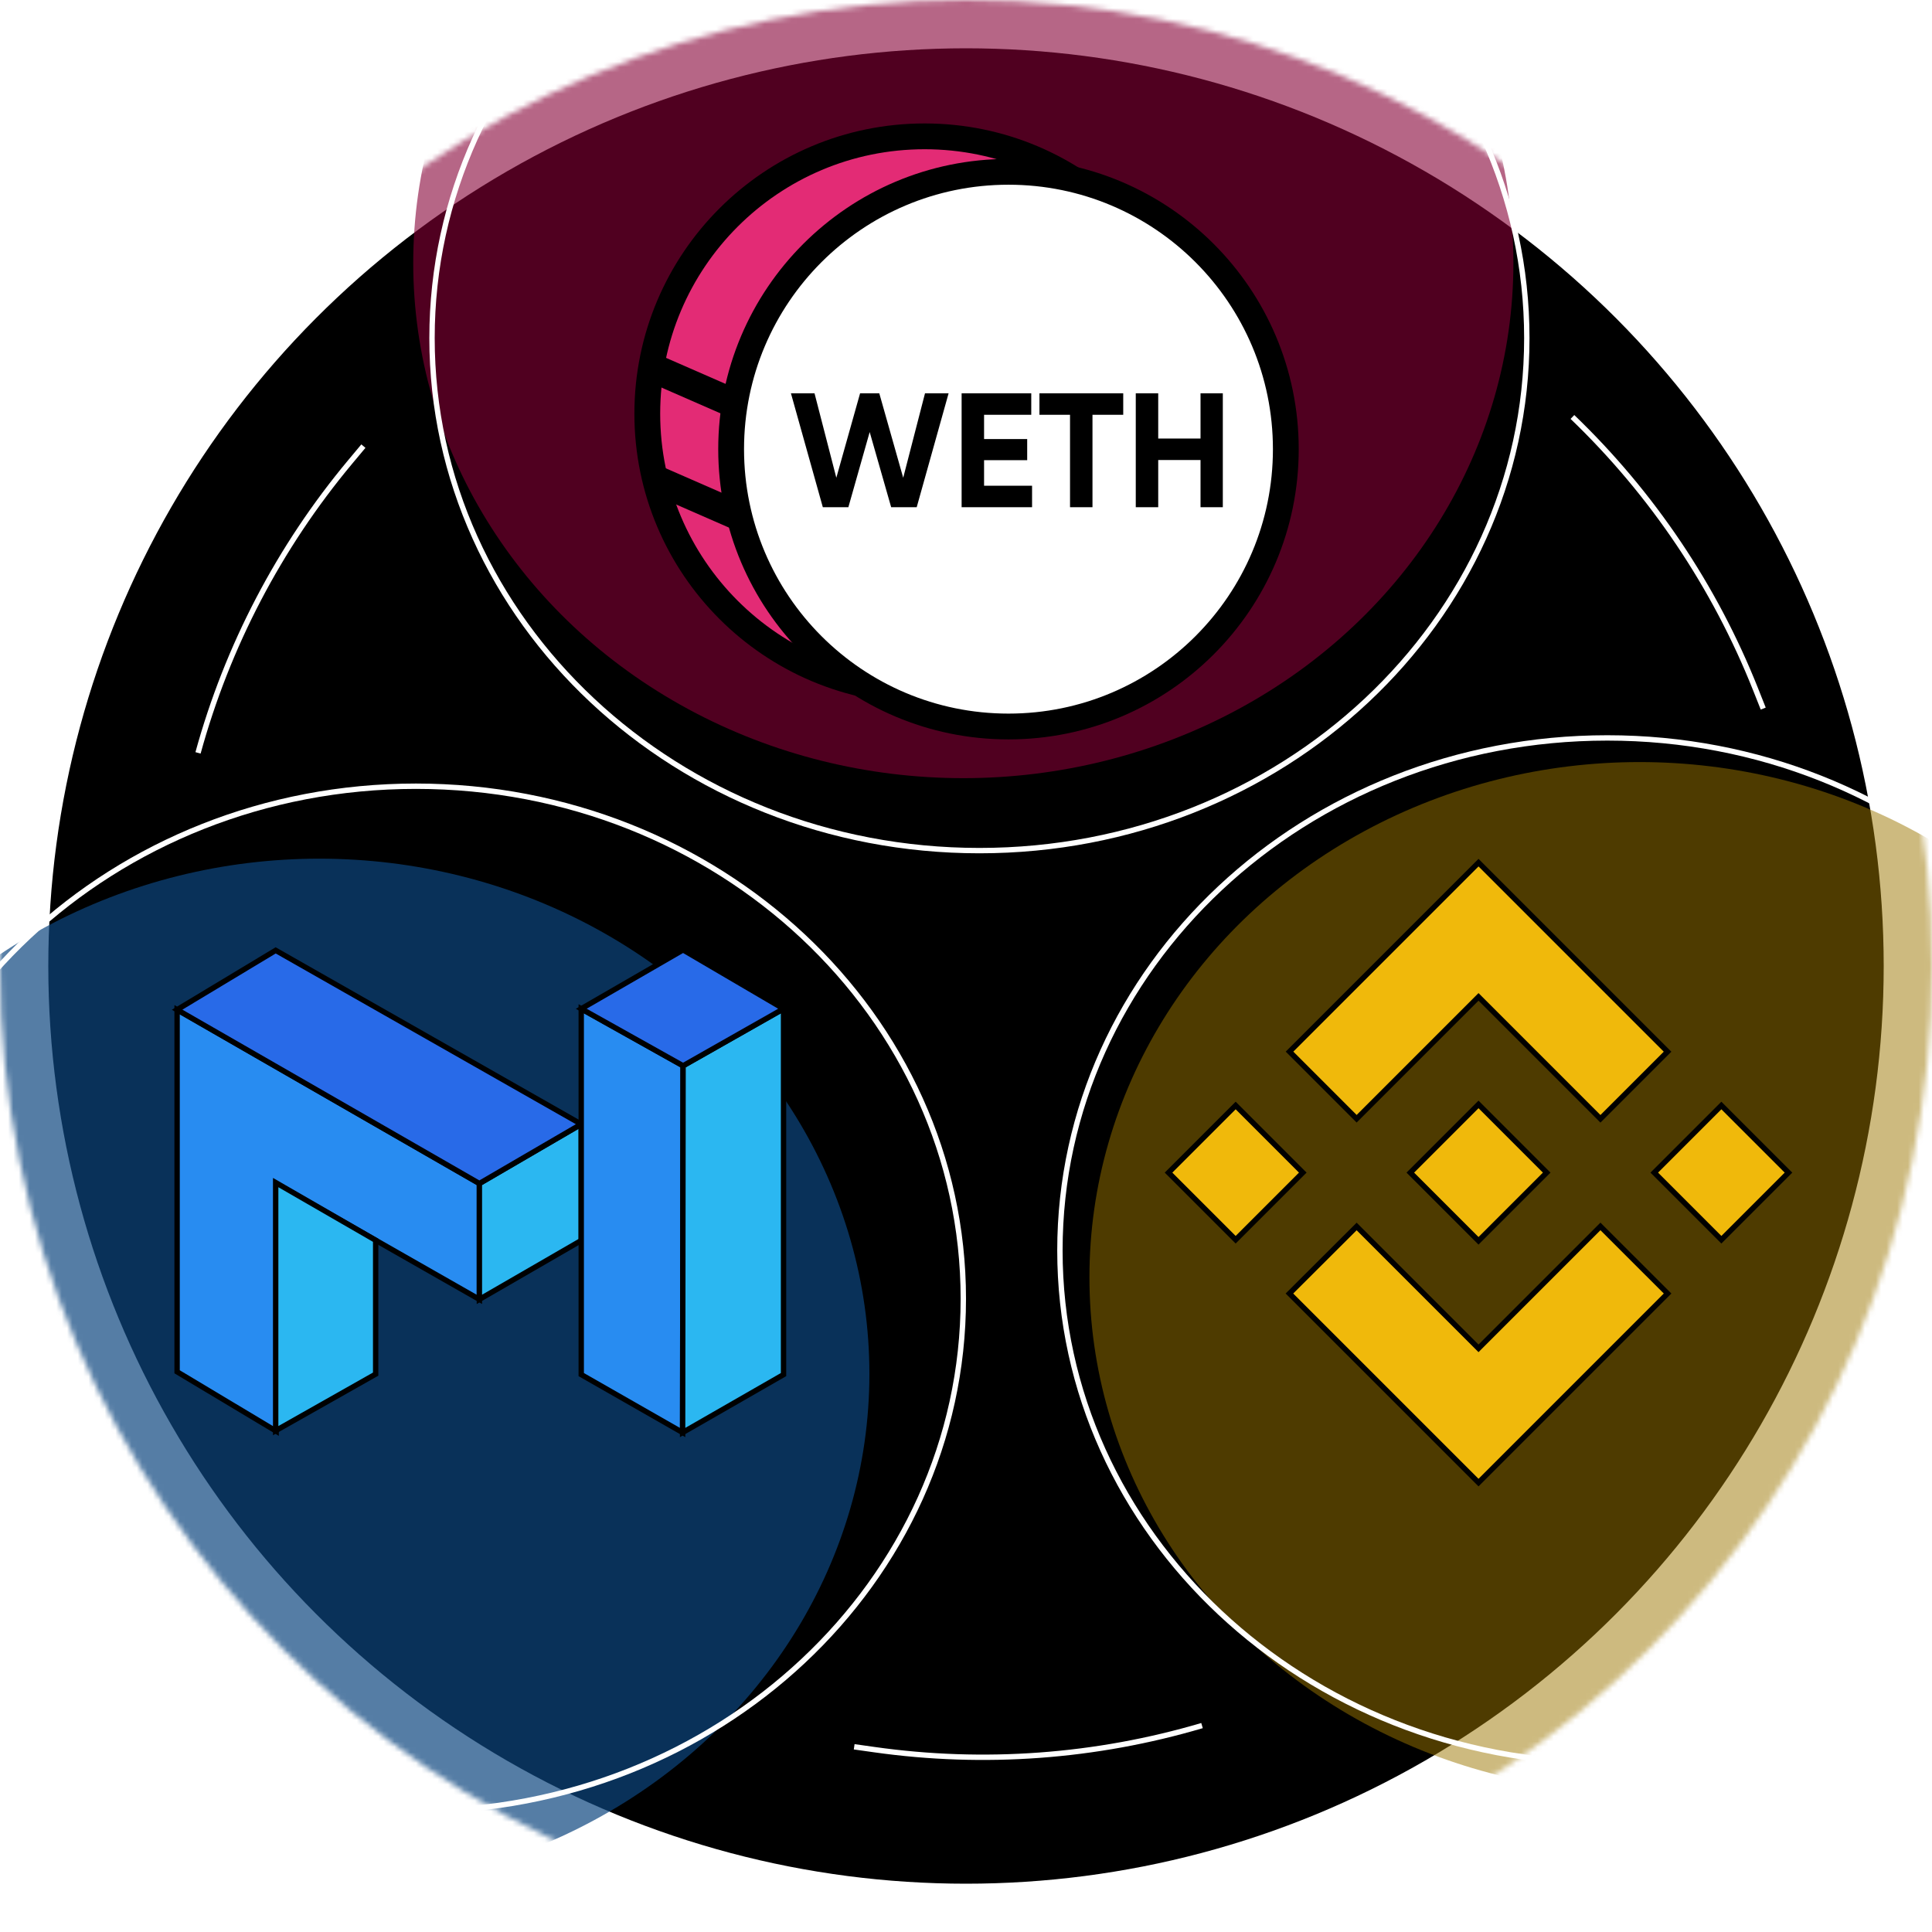 <svg width="360" height="360" viewBox="0 0 360 360" fill="none" xmlns="http://www.w3.org/2000/svg">
<circle cx="180" cy="180" r="171" fill="#0000000"/>
<mask id="mask0_1228_23" style="mask-type:alpha" maskUnits="userSpaceOnUse" x="0" y="0" width="360" height="360">
<circle cx="180" cy="180" r="180" fill="white"/>
</mask>
<g mask="url(#mask0_1228_23)">
<g filter="url(#filter0_f_1228_23)">
<ellipse cx="59.5" cy="256" rx="102.5" ry="96" fill="#0E467F" fill-opacity="0.7"/>
</g>
<path d="M179.5 242C179.5 294.713 133.864 337.5 77.5 337.5C21.136 337.5 -24.5 294.713 -24.5 242C-24.5 189.287 21.136 146.5 77.5 146.5C133.864 146.5 179.5 189.287 179.5 242Z" stroke="white"/>
<g filter="url(#filter1_f_1228_23)">
<ellipse cx="179.5" cy="49" rx="102.5" ry="96" fill="#850036" fill-opacity="0.6"/>
</g>
<path d="M284.5 63C284.5 115.713 238.864 158.5 182.5 158.5C126.136 158.5 80.5 115.713 80.5 63C80.5 10.287 126.136 -32.5 182.5 -32.5C238.864 -32.5 284.5 10.287 284.5 63Z" stroke="white"/>
<g filter="url(#filter2_f_1228_23)">
<ellipse cx="305.5" cy="238" rx="102.5" ry="96" fill="#9D7700" fill-opacity="0.5"/>
</g>
<path d="M401.5 233C401.5 285.713 355.864 328.5 299.5 328.5C243.136 328.5 197.5 285.713 197.5 233C197.5 180.287 243.136 137.5 299.5 137.5C355.864 137.5 401.5 180.287 401.5 233Z" stroke="white"/>
<path d="M33 255.613V188.144L89.326 220.529V242.119L51.456 220.529V266.669L33 255.613Z" fill="#288CF1" stroke="black"/>
<path d="M69.999 256.048L51.369 266.582V220.354L69.999 231.109V256.048Z" fill="#2BB7F1" stroke="black"/>
<path d="M89.326 242.119V220.528L108.305 209.472V231.149L89.326 242.119Z" fill="#2BB7F1" stroke="black"/>
<path d="M51.369 177.087L33 188.144L89.326 220.529L108.304 209.473L51.369 177.087Z" fill="#286AE8" stroke="black"/>
<path d="M108.305 256.135V187.969L127.283 198.59L127.196 266.93L108.305 256.135Z" fill="#288CF1" stroke="black"/>
<path d="M146 187.969L127.282 198.59L127.195 266.93L146 256.135V187.969Z" fill="#2BB7F1" stroke="black"/>
<path d="M127.283 198.59L108.305 187.969L127.283 177L146 187.969L127.283 198.59Z" fill="#286AE8" stroke="black"/>
</g>
<g clip-path="url(#clip0_1228_23)">
<path d="M252.791 208.463L240.285 195.956L275.5 160.741L310.726 195.968L298.22 208.475L275.853 186.108L275.5 185.755L275.146 186.108L252.791 208.463ZM275.853 250.891L298.219 228.526L310.732 241.026L275.5 276.259L240.266 241.027L252.791 228.537L275.146 250.891L275.5 251.245L275.853 250.891ZM217.74 218.5L230.247 205.993L242.753 218.499L230.246 231.006L217.74 218.5ZM320.753 205.995L333.26 218.501L320.753 231.008L308.247 218.501L320.753 205.995Z" fill="#F0B90B" stroke="black"/>
<path d="M262.791 218.5L275.499 205.792L288.206 218.5L275.499 231.208L262.791 218.5Z" fill="#F0B90B" stroke="black"/>
</g>
<path d="M172.292 128.764C200.834 128.764 223.971 105.626 223.971 77.085C223.971 48.543 200.834 25.406 172.292 25.406C143.751 25.406 120.613 48.543 120.613 77.085C120.613 105.626 143.751 128.764 172.292 128.764Z" fill="#E32B75" stroke="black" stroke-width="4.807"/>
<path d="M187.915 135.373C216.457 135.373 239.594 112.235 239.594 83.694C239.594 55.153 216.457 32.015 187.915 32.015C159.374 32.015 136.236 55.153 136.236 83.694C136.236 112.235 159.374 135.373 187.915 135.373Z" fill="white" stroke="black" stroke-width="4.807"/>
<path d="M138.805 73.111L122.838 66.13L120.671 71.085L136.638 78.067L138.805 73.111Z" fill="black"/>
<path d="M138.746 93.681L122.779 86.7L120.613 91.655L136.58 98.636L138.746 93.681Z" fill="black"/>
<path d="M158.081 94.511H153.321L147.379 73.288H151.775L155.838 89.023L160.264 73.288H163.842L168.299 89.023L172.361 73.288H176.757L170.815 94.511H166.055L162.053 80.504L158.081 94.511ZM183.367 85.749V90.509H192.311V94.511H179.184V73.288H192.16V77.29H183.367V81.808H191.402V85.749H183.367ZM193.684 73.288H209.298V77.29H203.568V94.511H199.384V77.29H193.684V73.288ZM223.7 81.717V73.288H227.854V94.511H223.7V85.719H215.817V94.511H211.634V73.288H215.817V81.717H223.7Z" fill="black"/>
<path d="M159.165 325.489L162.943 326.023C183.375 328.91 204.188 327.381 223.979 321.538V321.538" stroke="white"/>
<path d="M67.713 83.127L65.267 86.056C52.042 101.896 42.368 120.388 36.9 140.285V140.285" stroke="white"/>
<path d="M328.552 132.033L327.143 128.487C319.525 109.309 307.882 91.99 292.999 77.696V77.696" stroke="white"/>
<defs>
<filter id="filter0_f_1228_23" x="-93" y="110" width="305" height="292" filterUnits="userSpaceOnUse" color-interpolation-filters="sRGB">
<feFlood flood-opacity="0" result="BackgroundImageFix"/>
<feBlend mode="normal" in="SourceGraphic" in2="BackgroundImageFix" result="shape"/>
<feGaussianBlur stdDeviation="25" result="effect1_foregroundBlur_1228_23"/>
</filter>
<filter id="filter1_f_1228_23" x="27" y="-97" width="305" height="292" filterUnits="userSpaceOnUse" color-interpolation-filters="sRGB">
<feFlood flood-opacity="0" result="BackgroundImageFix"/>
<feBlend mode="normal" in="SourceGraphic" in2="BackgroundImageFix" result="shape"/>
<feGaussianBlur stdDeviation="25" result="effect1_foregroundBlur_1228_23"/>
</filter>
<filter id="filter2_f_1228_23" x="153" y="92" width="305" height="292" filterUnits="userSpaceOnUse" color-interpolation-filters="sRGB">
<feFlood flood-opacity="0" result="BackgroundImageFix"/>
<feBlend mode="normal" in="SourceGraphic" in2="BackgroundImageFix" result="shape"/>
<feGaussianBlur stdDeviation="25" result="effect1_foregroundBlur_1228_23"/>
</filter>
<clipPath id="clip0_1228_23">
<rect width="117" height="117" fill="white" transform="translate(217 160)"/>
</clipPath>
</defs>
</svg>
